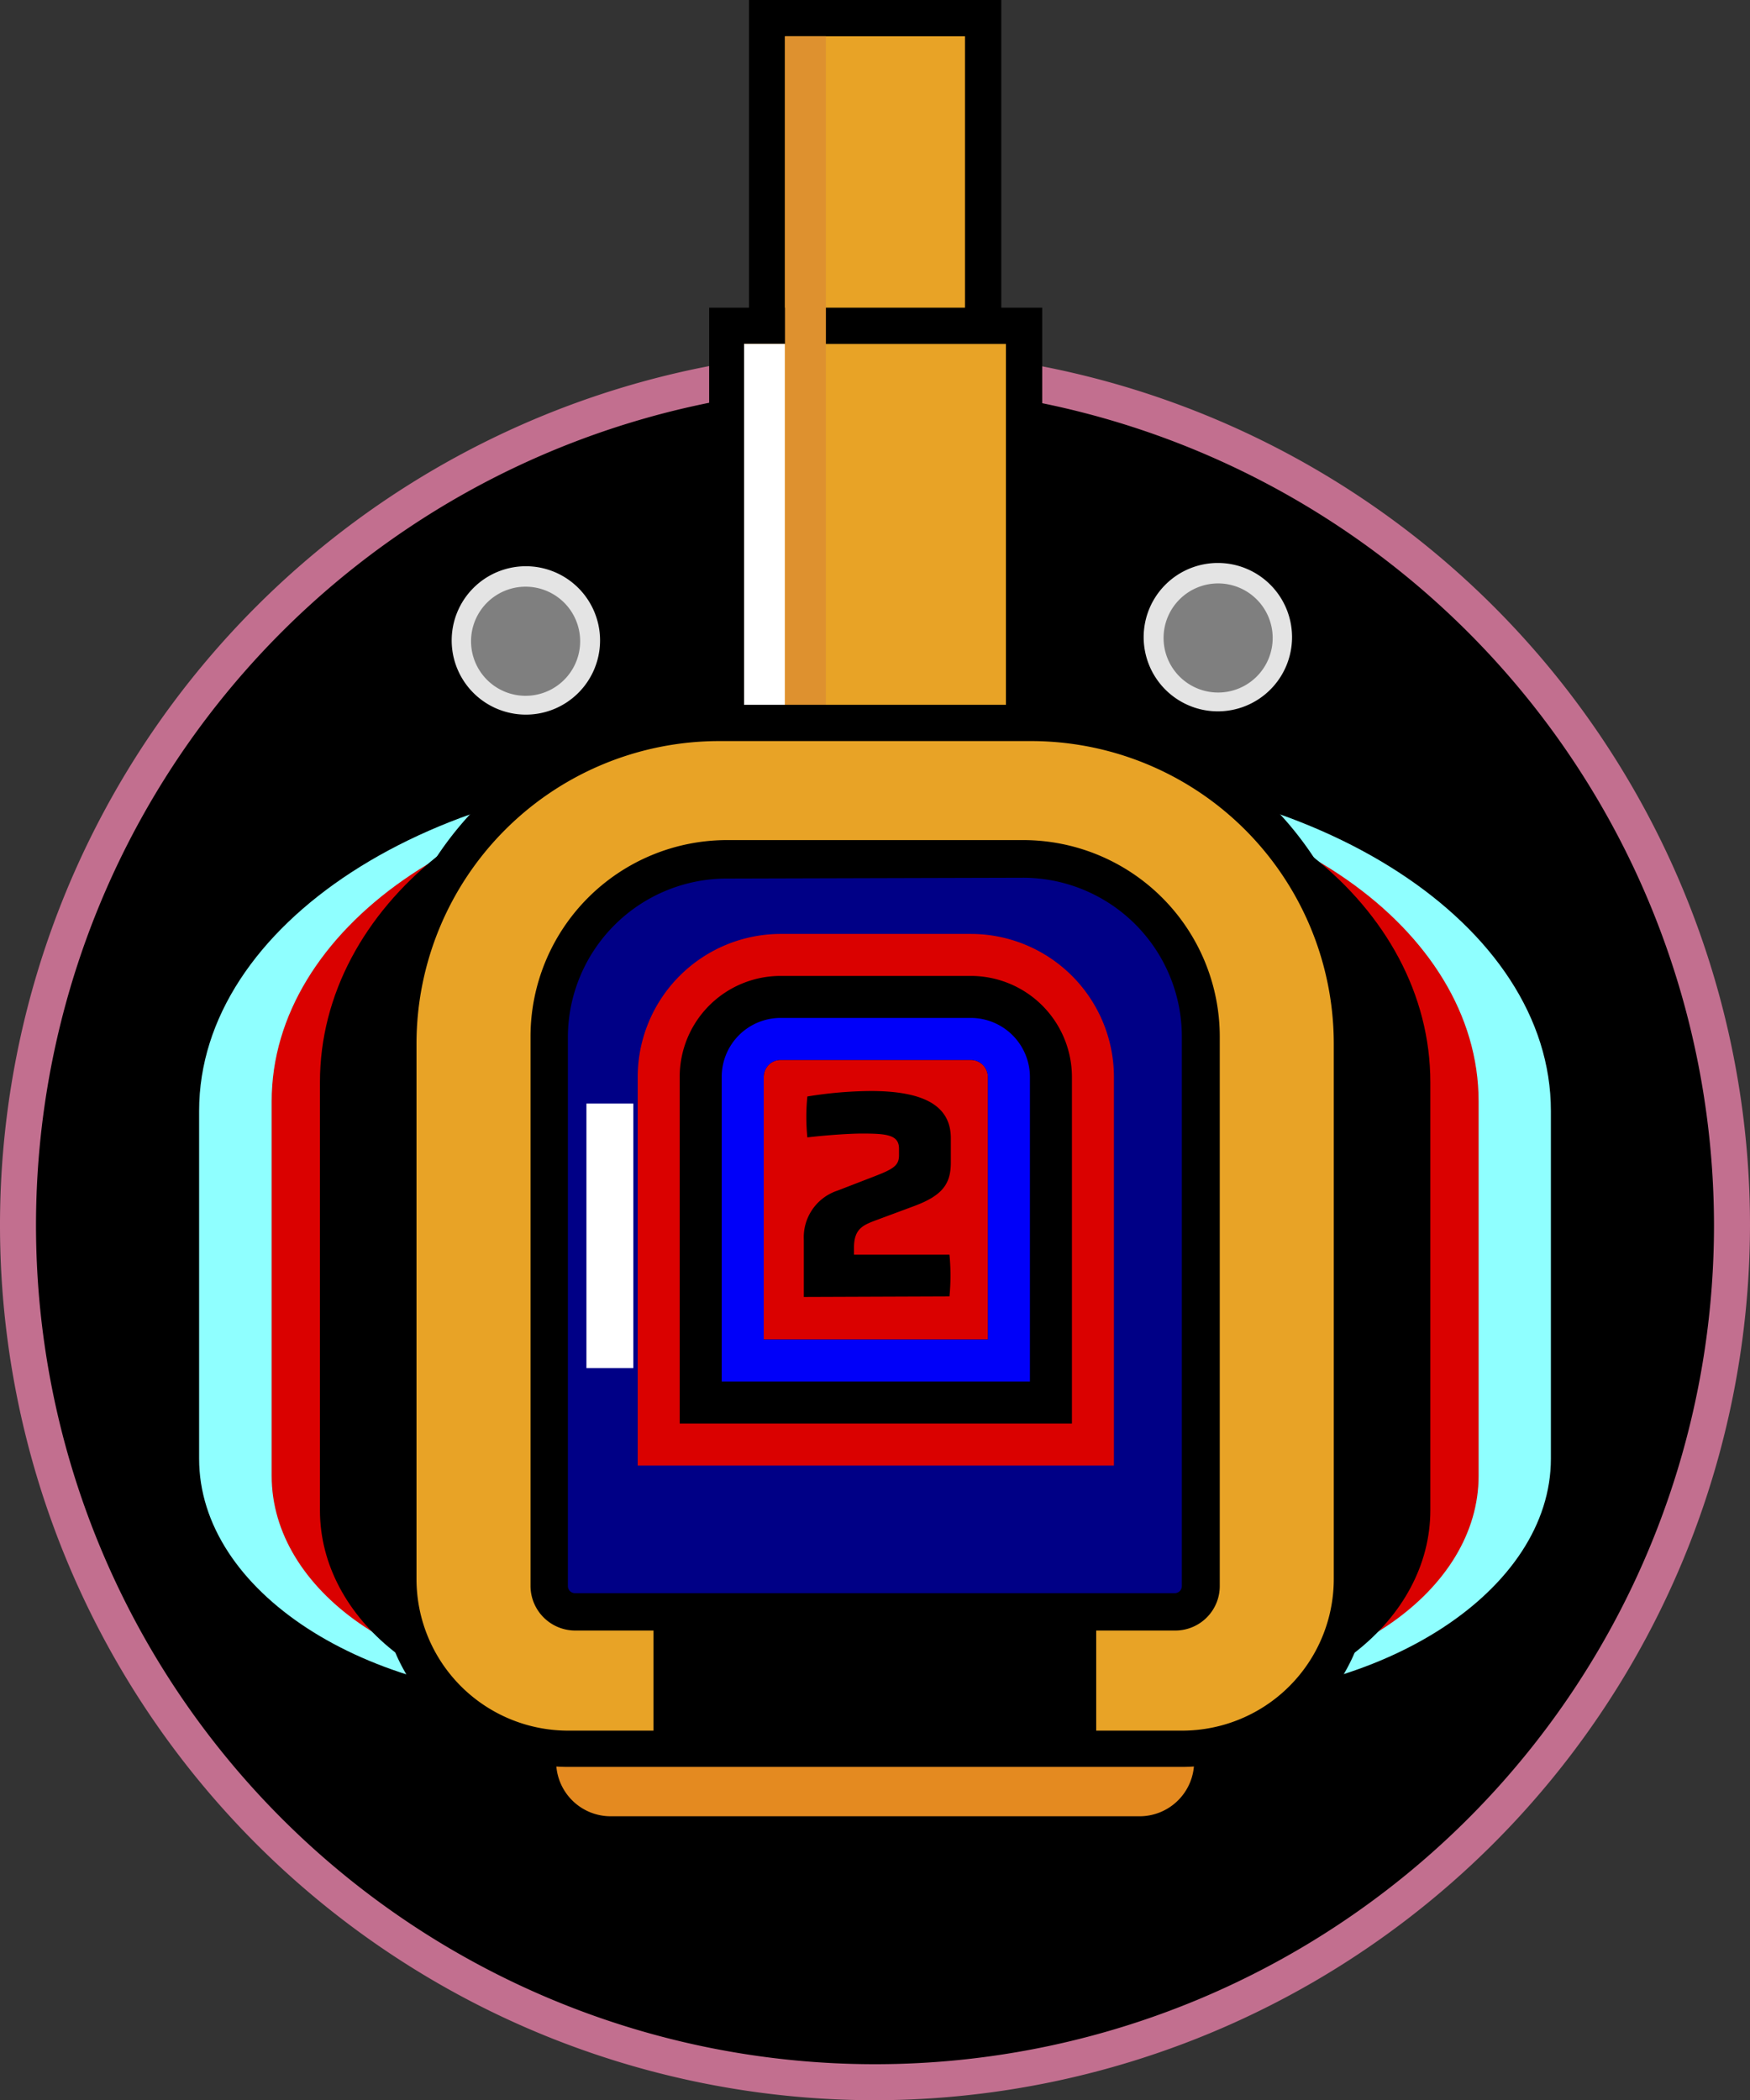 <svg xmlns="http://www.w3.org/2000/svg" viewBox="0 0 64.16 77"><rect x="0" y="0" width="64.16" height="77" fill="#333333" stroke="none"/><defs><style>.cls-1{isolation:isolate;}.cls-2{fill:#c26f8f;}.cls-3{fill:#7f7f7f;}.cls-4{fill:#e4e4e4;}.cls-5{fill:#e8a326;}.cls-6{fill:#fff;}.cls-7{mix-blend-mode:multiply;}.cls-8{fill:#de912f;}.cls-9{fill:#e48a20;}.cls-10{fill:#8fffff;}.cls-11{fill:#da0100;}.cls-12{fill:#000086;}.cls-13{fill:#0000f9;}</style></defs><title>tower-tier-2-shot-frame-4</title><g class="cls-1"><g id="Layer_2" data-name="Layer 2"><g id="Layer_1-2" data-name="Layer 1"><g id="tower-tier-2-shot-frame-4"><g id="foundation"><circle cx="32.08" cy="44.92" r="31.42"/><path class="cls-2" d="M32.08,77A32.08,32.08,0,1,1,64.16,44.92,32.12,32.12,0,0,1,32.08,77Zm0-62.84A30.76,30.76,0,1,0,62.84,44.92,30.79,30.79,0,0,0,32.08,14.16Z"/></g><g id="lights"><g id="left-light"><circle class="cls-3" cx="19.27" cy="23.48" r="2.34"/><path class="cls-4" d="M19.27,26.2A2.72,2.72,0,1,1,22,23.48,2.72,2.72,0,0,1,19.27,26.2Zm0-4.69a2,2,0,1,0,2,2A2,2,0,0,0,19.27,21.51Z"/></g><g id="right-light"><circle class="cls-3" cx="44.66" cy="23.37" r="2.34"/><path class="cls-4" d="M44.66,26.08a2.72,2.72,0,1,1,2.71-2.71A2.72,2.72,0,0,1,44.66,26.08Zm0-4.69a2,2,0,1,0,2,2A2,2,0,0,0,44.66,21.39Z"/></g></g><g id="tower"><g id="barrel"><rect class="cls-5" x="28.12" y="0.66" width="7.93" height="11.71"/><path d="M35.38,1.33V11.71h-6.6V1.33h6.6M36.71,0H27.46V13h9.25V0Z"/><rect class="cls-5" x="26.62" y="11.95" width="10.93" height="15.34"/><path d="M36.88,12.61v14h-9.6v-14h9.6m1.33-1.33H26V28H38.21V11.28Z"/><rect class="cls-6" x="27.28" y="12.61" width="1.5" height="13.28"/><g class="cls-7"><rect class="cls-6" x="29.23" y="1.77" width="0.62" height="23.68"/><polygon class="cls-8" points="30.28 1.33 28.78 1.33 28.78 25.89 30.28 25.89 30.28 1.33 30.28 1.33"/></g></g><g id="base"><path class="cls-9" d="M20.39,64.34H43.78a0,0,0,0,1,0,0v.25a2,2,0,0,1-2,2H22.39a2,2,0,0,1-2-2v-.25A0,0,0,0,1,20.39,64.34Z"/><path class="cls-10" d="M37.79,33.52c6.14,0,11.11,3.23,11.11,7.21V53.48c0,2-2.49,3.62-5.57,3.62H20.83c-3.07,0-5.56-1.62-5.56-3.62V40.73c0-4,5-7.21,11.1-7.21H37.79m0-5.18H26.37C15.86,28.34,7.3,33.9,7.3,40.73V53.48c0,4.85,6.07,8.8,13.53,8.8h22.5c7.46,0,13.53-4,13.53-8.8V40.73c0-6.83-8.55-12.39-19.07-12.39Z"/><path class="cls-11" d="M37.79,32.61c6.14,0,11.11,3.48,11.11,7.77V54.11c0,2.15-2.49,3.9-5.57,3.9H20.83c-3.07,0-5.56-1.75-5.56-3.9V40.38c0-4.29,5-7.77,11.1-7.77H37.79m0-3.72H26.37c-9,0-16.41,5.16-16.41,11.49V54.11c0,4.2,4.88,7.62,10.87,7.62h22.5c6,0,10.88-3.42,10.88-7.62V40.38c0-6.33-7.37-11.49-16.42-11.49Z"/><path d="M37.79,30.79c6.14,0,11.11,4,11.11,8.89V55.37c0,2.46-2.49,4.45-5.57,4.45H20.83c-3.07,0-5.56-2-5.56-4.45V39.68c0-4.91,5-8.89,11.1-8.89H37.79m0-2.83H26.37c-8.07,0-14.64,5.26-14.64,11.72V55.37c0,4,4.08,7.28,9.1,7.28h22.5c5,0,9.11-3.26,9.11-7.28V39.68C52.44,33.22,45.87,28,37.79,28Z"/><path class="cls-5" d="M20.83,64.11a6.24,6.24,0,0,1-6.23-6.22V38.27A11.78,11.78,0,0,1,26.37,26.5H37.79A11.78,11.78,0,0,1,49.56,38.27V57.89a6.23,6.23,0,0,1-6.23,6.22Z"/><path d="M37.79,27.17A11.1,11.1,0,0,1,48.9,38.27V57.89a5.56,5.56,0,0,1-5.57,5.56H20.83a5.56,5.56,0,0,1-5.56-5.56V38.27a11.1,11.1,0,0,1,11.1-11.1H37.79m0-1.33H26.37A12.45,12.45,0,0,0,13.94,38.27V57.89a6.9,6.9,0,0,0,6.89,6.89h22.5a6.9,6.9,0,0,0,6.89-6.89V38.27A12.44,12.44,0,0,0,37.79,25.84Z"/><path class="cls-12" d="M26.64,31.52H37.52A6.51,6.51,0,0,1,44,38V58.15a.94.94,0,0,1-.94.94h-22a.94.94,0,0,1-.94-.94V38a6.51,6.51,0,0,1,6.51-6.51Z"/><path d="M43.09,59.78h-22a1.64,1.64,0,0,1-1.64-1.63V38a7.21,7.21,0,0,1,7.2-7.2H37.52a7.21,7.21,0,0,1,7.2,7.2V58.15A1.63,1.63,0,0,1,43.09,59.78ZM26.64,32.21A5.83,5.83,0,0,0,20.82,38V58.15a.26.26,0,0,0,.26.26h22a.26.26,0,0,0,.25-.26V38a5.83,5.83,0,0,0-5.82-5.82Z"/><rect x="23.96" y="59.6" width="16.23" height="4.52"/><path class="cls-11" d="M25.64,51.42V39.48a2.93,2.93,0,0,1,2.93-2.93h7a2.94,2.94,0,0,1,2.94,2.93V51.42Z"/><path class="cls-11" d="M35.59,38.86a.63.63,0,0,1,.63.62v9.63H28V39.48a.62.62,0,0,1,.62-.62h7m0-4.62h-7a5.25,5.25,0,0,0-5.24,5.24V53.73H40.84V39.48a5.25,5.25,0,0,0-5.25-5.24Z"/><path d="M35.59,38.86a.63.63,0,0,1,.63.62v9.63H28V39.48a.62.62,0,0,1,.62-.62h7m0-3.08h-7a3.7,3.7,0,0,0-3.7,3.7V52.19H39.3V39.48a3.71,3.71,0,0,0-3.71-3.7Z"/><path class="cls-13" d="M35.59,38.86a.63.63,0,0,1,.63.62v9.63H28V39.48a.62.62,0,0,1,.62-.62h7m0-1.54h-7a2.16,2.16,0,0,0-2.16,2.16V50.65H37.76V39.48a2.17,2.17,0,0,0-2.17-2.16Z"/><rect class="cls-6" x="21.5" y="40.46" width="1.72" height="9.7"/></g></g><g id="tier"><path d="M29.47,47.55v-2.1a1.8,1.8,0,0,1,1.24-1.8l1.37-.53c.67-.26.88-.39.88-.76v-.25c0-.51-.47-.55-1.36-.55-.47,0-1.32.06-2,.14a7.52,7.52,0,0,1,0-1.5A15,15,0,0,1,31.92,40c1.81,0,2.94.46,2.94,1.73v.89c0,.78-.3,1.21-1.35,1.6l-1.4.52c-.48.18-.8.32-.8,1V46h3.5a7.82,7.82,0,0,1,0,1.53Z"/></g></g></g></g></g></svg>